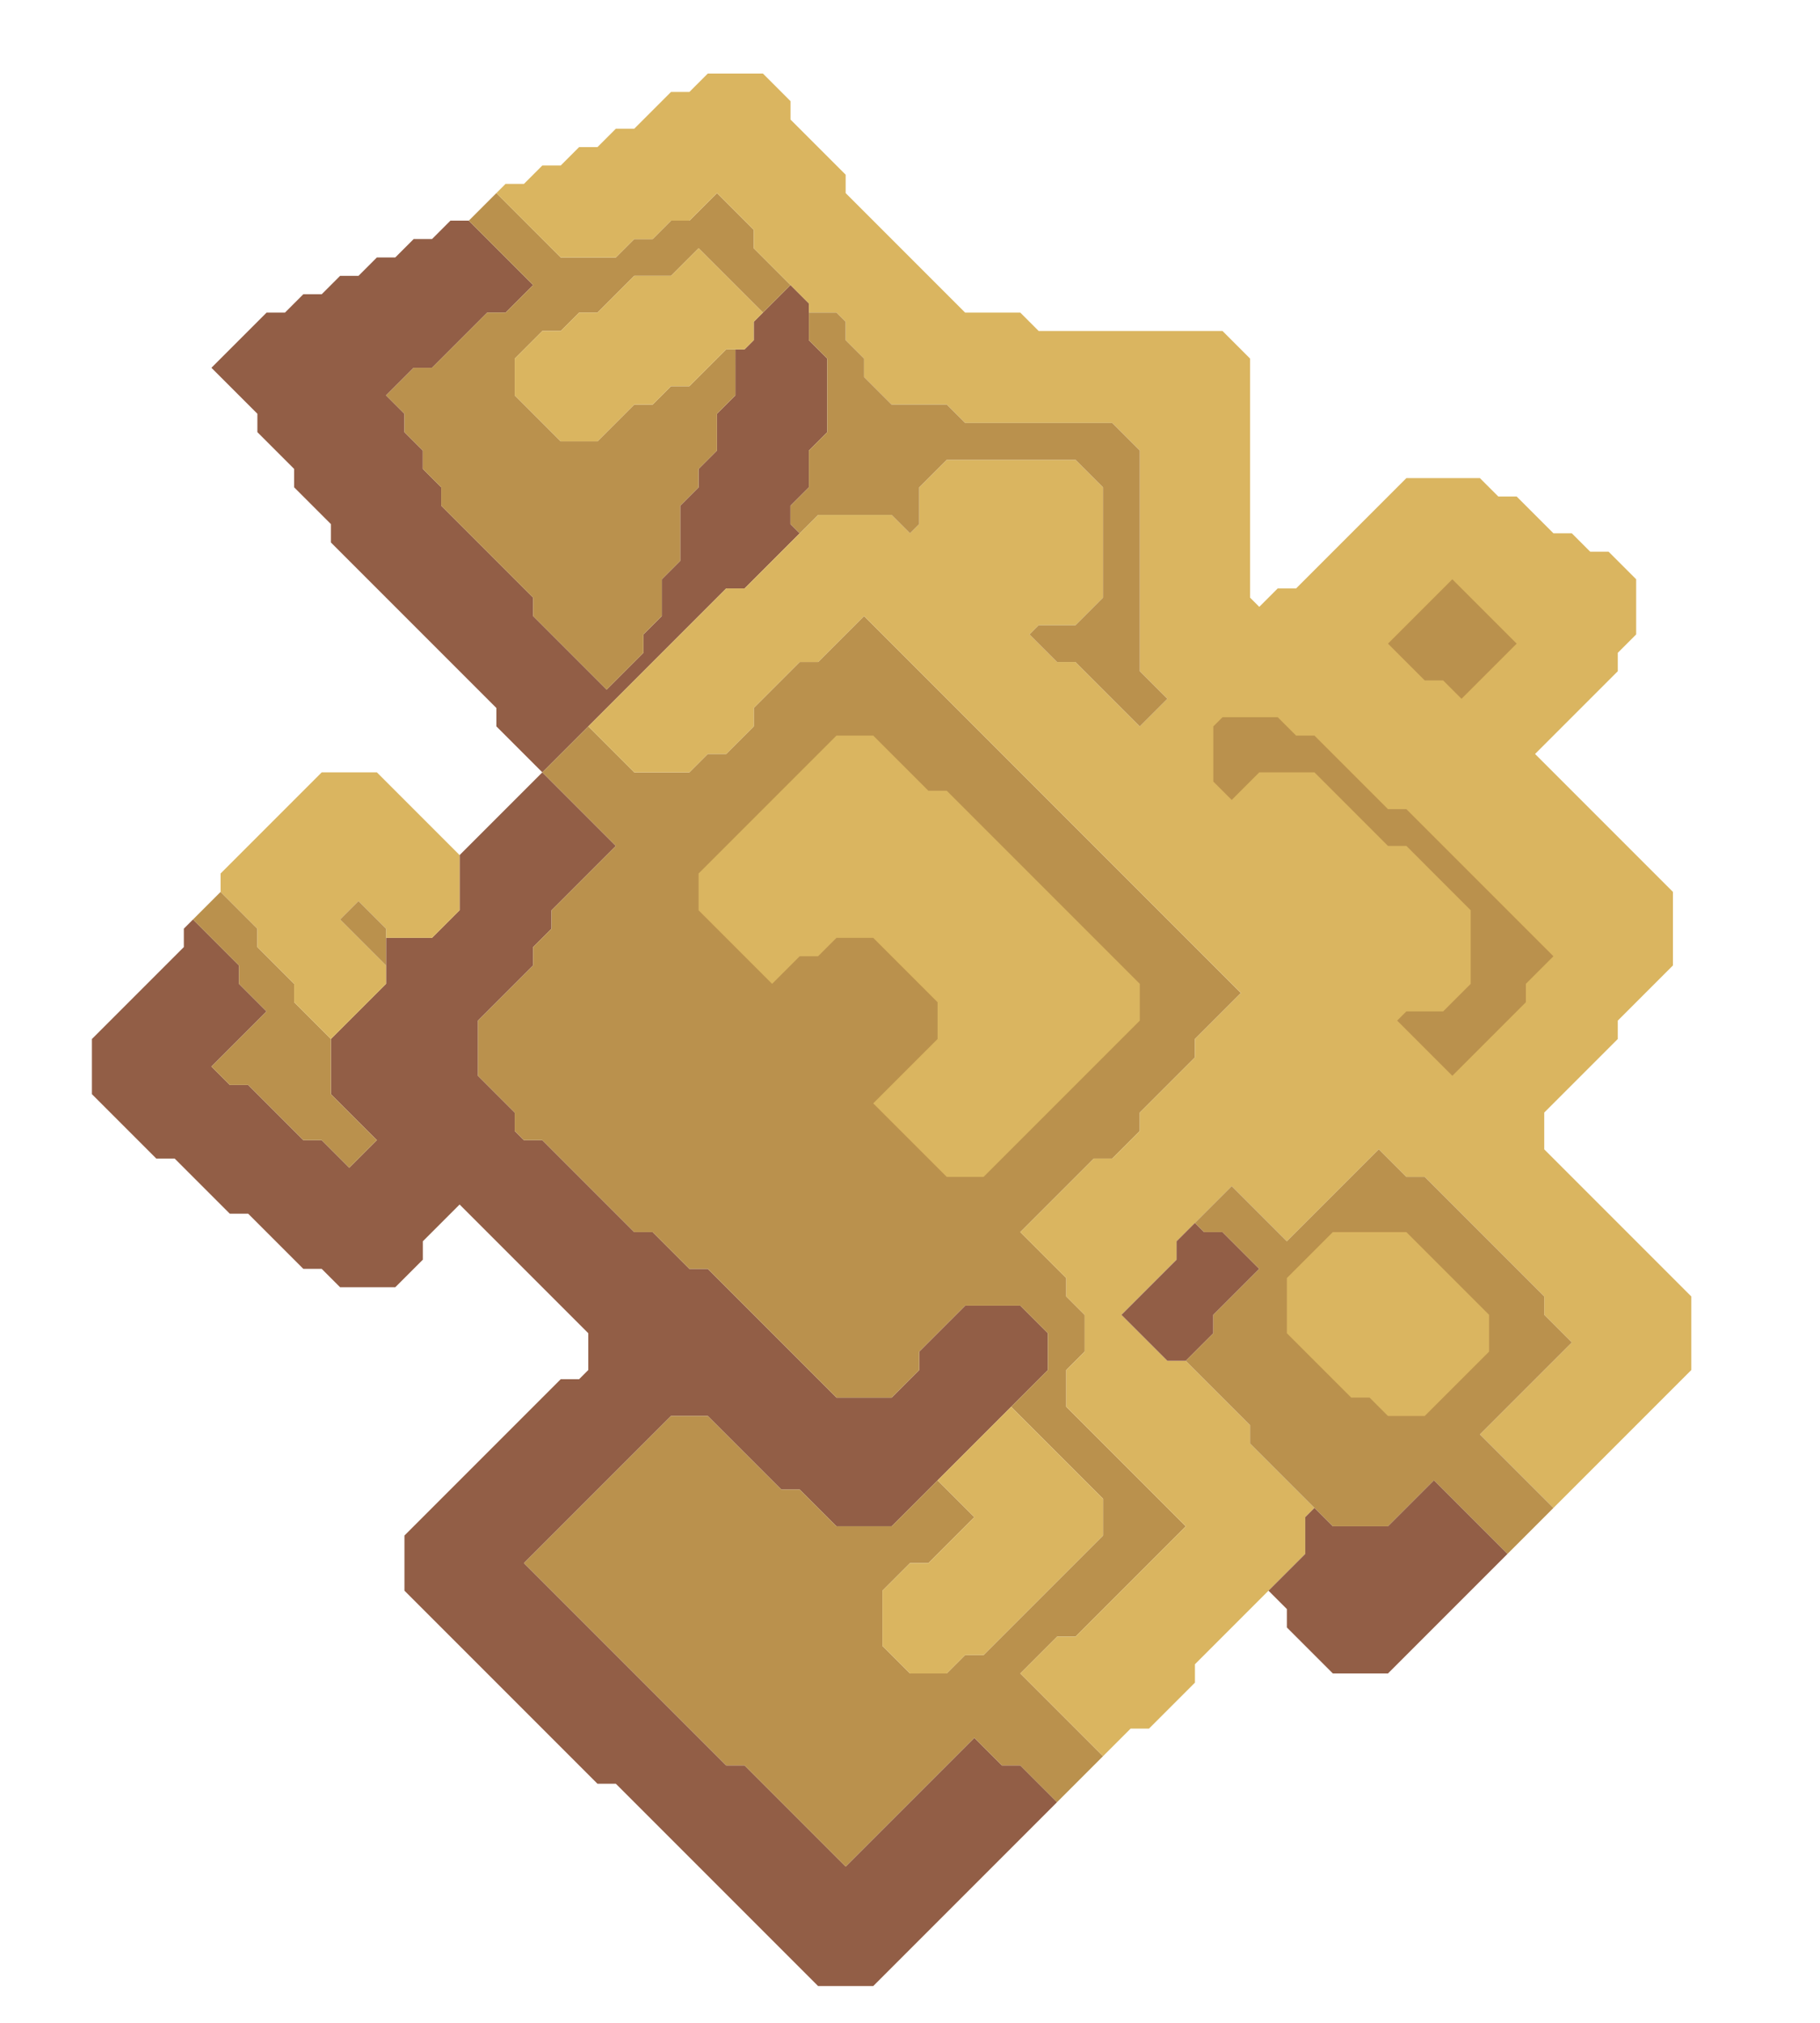 <svg xmlns="http://www.w3.org/2000/svg" width="99" height="110" style="fill-opacity:1;color-rendering:auto;color-interpolation:auto;text-rendering:auto;stroke:#000;stroke-linecap:square;stroke-miterlimit:10;shape-rendering:auto;stroke-opacity:1;fill:#000;stroke-dasharray:none;font-weight:400;stroke-width:1;font-family:&quot;Dialog&quot;;font-style:normal;stroke-linejoin:miter;font-size:12px;stroke-dashoffset:0;image-rendering:auto">
    <g style="stroke-linecap:round;fill:#925e46;stroke:#925e46">
        <path stroke="none" d="M5 59.5v-3l5-5v-1l.5-.5 2.5 2.5v1l1.5 1.5-3 3 1 1h1l3 3h1l1.5 1.5 1.5-1.5-2.5-2.5v-3l3-3V51h2.5l1.5-1.5v-3l4.5-4.5-2.5-2.5v-1l-9-9v-1l-2-2v-1l-2-2v-1L11.5 20l3-3h1l1-1h1l1-1h1l1-1h1l1-1h1l1-1h1l3.5 3.5-1.5 1.5h-1l-3 3h-1L21 21.5l1 1v1l1 1v1l1 1v1l5 5v1l4 4 2-2v-1l1-1v-2l1-1v-3l1-1v-1l1-1v-2l1-1V19h.5l.5-.5v-1l2-2 1 1v2l1 1v4l-1 1v2l-1 1v1l.5.5-3 3h-1l-10 10 4 4-3.5 3.5v1l-1 1v1l-3 3v3l2 2v1l.5.5h1l5 5h1l2 2h1l7 7h3l1.5-1.5v-1l2.5-2.5h3l1.5 1.5v2L48.5 83h-3l-2-2h-1l-4-4h-2l-8 8 11 11h1l5.5 5.5 7-7 1.5 1.5h1l2 2-10 10h-3l-11-11h-1L22 86.5v-3l8.5-8.5h1l.5-.5v-2l-7-7-2 2v1L21.5 70h-3l-1-1h-1l-3-3h-1l-3-3h-1Z" style="stroke:none"/>
    </g>
    <g stroke="none" style="stroke-linecap:round;fill:#ba914d;stroke:#ba914d">
        <path d="m10.5 50 1.5-1.5 2 2v1l2 2v1l2 2v3l2.5 2.5-1.5 1.5-1.5-1.5h-1l-3-3h-1l-1-1 3-3-1.5-1.5v-1Z" style="stroke:none"/>
        <path d="M12 48.5v-1l5.5-5.5h3l4.5 4.5v3L23.5 51H21v-.5L19.5 49l-1 1 2.5 2.5v1l-3 3-2-2v-1l-2-2v-1Z" style="fill:#dab560;stroke:none"/>
        <path d="M21 50.5v2L18.5 50l1-1Zm0-29 1.5-1.5h1l3-3h1l1.5-1.5-3.5-3.5 1.5-1.5 3.5 3.5h3l1-1h1l1-1h1l1.5-1.5 2 2v1l2 2-1.5 1.5-3.5-3.5-1.5 1.5h-2l-2 2h-1l-1 1h-1L28 19.5v2l2.5 2.5h2l2-2h1l1-1h1l2-2h.5v2.5l-1 1v2l-1 1v1l-1 1v3l-1 1v2l-1 1v1l-2 2-4-4v-1l-5-5v-1l-1-1v-1l-1-1v-1Zm5 37v-3l3-3v-1l1-1v-1l3.5-3.5-4-4 2.5-2.5 2.5 2.5h3l1-1h1l1.5-1.5v-1l2.5-2.5h1l2.5-2.5L67.5 54 65 56.5v1l-3 3v1L60.5 63h-1l-4 4 2.5 2.5v1l1 1v2l-1 1v2l6.5 6.5-6 6h-1l-2 2 4.5 4.5-2.5 2.5-2-2h-1L53 94.5l-7 7-5.5-5.5h-1l-11-11 8-8h2l4 4h1l2 2h3l2.5-2.5 2 2-2.5 2.5h-1L48 86.5v3l1.5 1.5h2l1-1h1l6.5-6.5v-2l-5-5 2-2v-2L55.5 71h-3L50 73.5v1L48.5 76h-3l-7-7h-1l-2-2h-1l-5-5h-1l-.5-.5v-1Z" style="stroke:none"/>
        <path d="m27 10.5.5-.5h1l1-1h1l1-1h1l1-1h1l2-2h1l1-1h3L43 5.5v1l3 3v1l6.5 6.5h3l1 1h10l1.5 1.5v13l.5.5 1-1h1l6-6h4l1 1h1l2 2h1l1 1h1l1.5 1.5v3l-1 1v1L83.5 41l7.5 7.5v4l-3 3v1l-4 4v2l8 8v4L84.5 82l-4-4 5-5-1.5-1.5v-1L77.5 64h-1L75 62.5l-5 5-3-3-3 3v1l-3 3 2.5 2.5h1l3.5 3.5v1l3.5 3.5-.5.5v2l-6 6v1L62.5 94h-1L60 95.5 55.5 91l2-2h1l6-6-6.5-6.5v-2l1-1v-2l-1-1v-1L55.5 67l4-4h1l1.5-1.5v-1l3-3v-1l2.5-2.5L47 33.5 44.5 36h-1L41 38.5v1L39.5 41h-1l-1 1h-3L32 39.5l7.5-7.5h1l4-4h4l1 1 .5-.5v-2l1.5-1.5h7l1.5 1.5v6L58.5 34h-2l-.5.5 1.5 1.5h1l3.5 3.5 1.5-1.5-1.5-1.5v-12L60.5 23h-8l-1-1h-3L47 20.5v-1l-1-1v-1l-.5-.5H44v-.5l-3-3v-1l-2-2-1.5 1.5h-1l-1 1h-1l-1 1h-3Z" style="fill:#dab560;stroke:none"/>
        <path d="M28 21.5v-2l1.5-1.5h1l1-1h1l2-2h2l1.5-1.5 3.5 3.5-.5.5v1l-.5.5h-1l-2 2h-1l-1 1h-1l-2 2h-2Z" style="fill:#dab560;stroke:none"/>
        <path d="M38 47.5v2l4 4 1.5-1.5h1l1-1h2l3.5 3.5v2L47.5 60l4 4h2l8.5-8.5v-2L51.5 43h-1l-3-3h-2Z" style="stroke:none"/>
        <path d="M38 49.5v-2l7.5-7.5h2l3 3h1L62 53.5v2L53.5 64h-2l-4-4 3.5-3.5v-2L47.5 51h-2l-1 1h-1L42 53.5Z" style="fill:#dab560;stroke:none"/>
        <path d="m43.5 29-.5-.5v-1l1-1v-2l1-1v-4l-1-1V17h1.5l.5.5v1l1 1v1l1.5 1.5h3l1 1h8l1.5 1.5v12l1.5 1.5-1.5 1.5-3.5-3.5h-1L56 34.5l.5-.5h2l1.5-1.5v-6L58.5 25h-7L50 26.5v2l-.5.5-1-1h-4Z" style="stroke:none"/>
        <path d="M48 89.5v-3l1.5-1.5h1l2.5-2.5-2-2 4-4 5 5v2L53.5 90h-1l-1 1h-2Z" style="fill:#dab560;stroke:none"/>
        <path d="m61 71.5 3-3v-1l1-1 .5.5h1l2 2-2.5 2.5v1L64.5 74h-1Z" style="fill:#925e46;stroke:none"/>
        <path d="M66 39.5v3l1 1 1.5-1.5h3l4 4h1l3.5 3.5v4L78.5 55h-2l-.5.5 3 3 4-4v-1l1.5-1.5-8-8h-1l-4-4h-1l-1-1h-3Z" style="fill:#dab560;stroke:none"/>
        <path d="m65.5 67-.5-.5 2-2 3 3 5-5 1.5 1.5h1l6.5 6.5v1l1.5 1.5-5 5 4 4-2.5 2.5-4-4-2.5 2.5h-3L68 78.5v-1L64.5 74l1.5-1.5v-1l2.5-2.5-2-2ZM67 43.5l-1-1v-3l.5-.5h3l1 1h1l4 4h1l8 8-1.5 1.5v1l-4 4-3-3 .5-.5h2l1.5-1.5v-4L76.5 46h-1l-4-4h-3Z" style="stroke:none"/>
        <path d="M70 69.5v3l3.5 3.5h1l1 1h2l3.5-3.5v-2L76.5 67h-4Z" style="stroke:none"/>
        <path d="m69 86.5 2-2v-2l.5-.5 1 1h3l2.5-2.5 4 4-6.5 6.5h-3L70 88.5v-1Z" style="fill:#925e46;stroke:none"/>
        <path d="M70 72.5v-3l2.5-2.5h4l4.5 4.5v2L77.5 77h-2l-1-1h-1ZM75.5 35l2 2h1l1 1 3-3-3.5-3.5Z" style="fill:#dab560;stroke:none"/>
        <path d="m75.5 35 3.5-3.5 3.5 3.5-3 3-1-1h-1Z" style="stroke:none"/>
    </g>
</svg>
